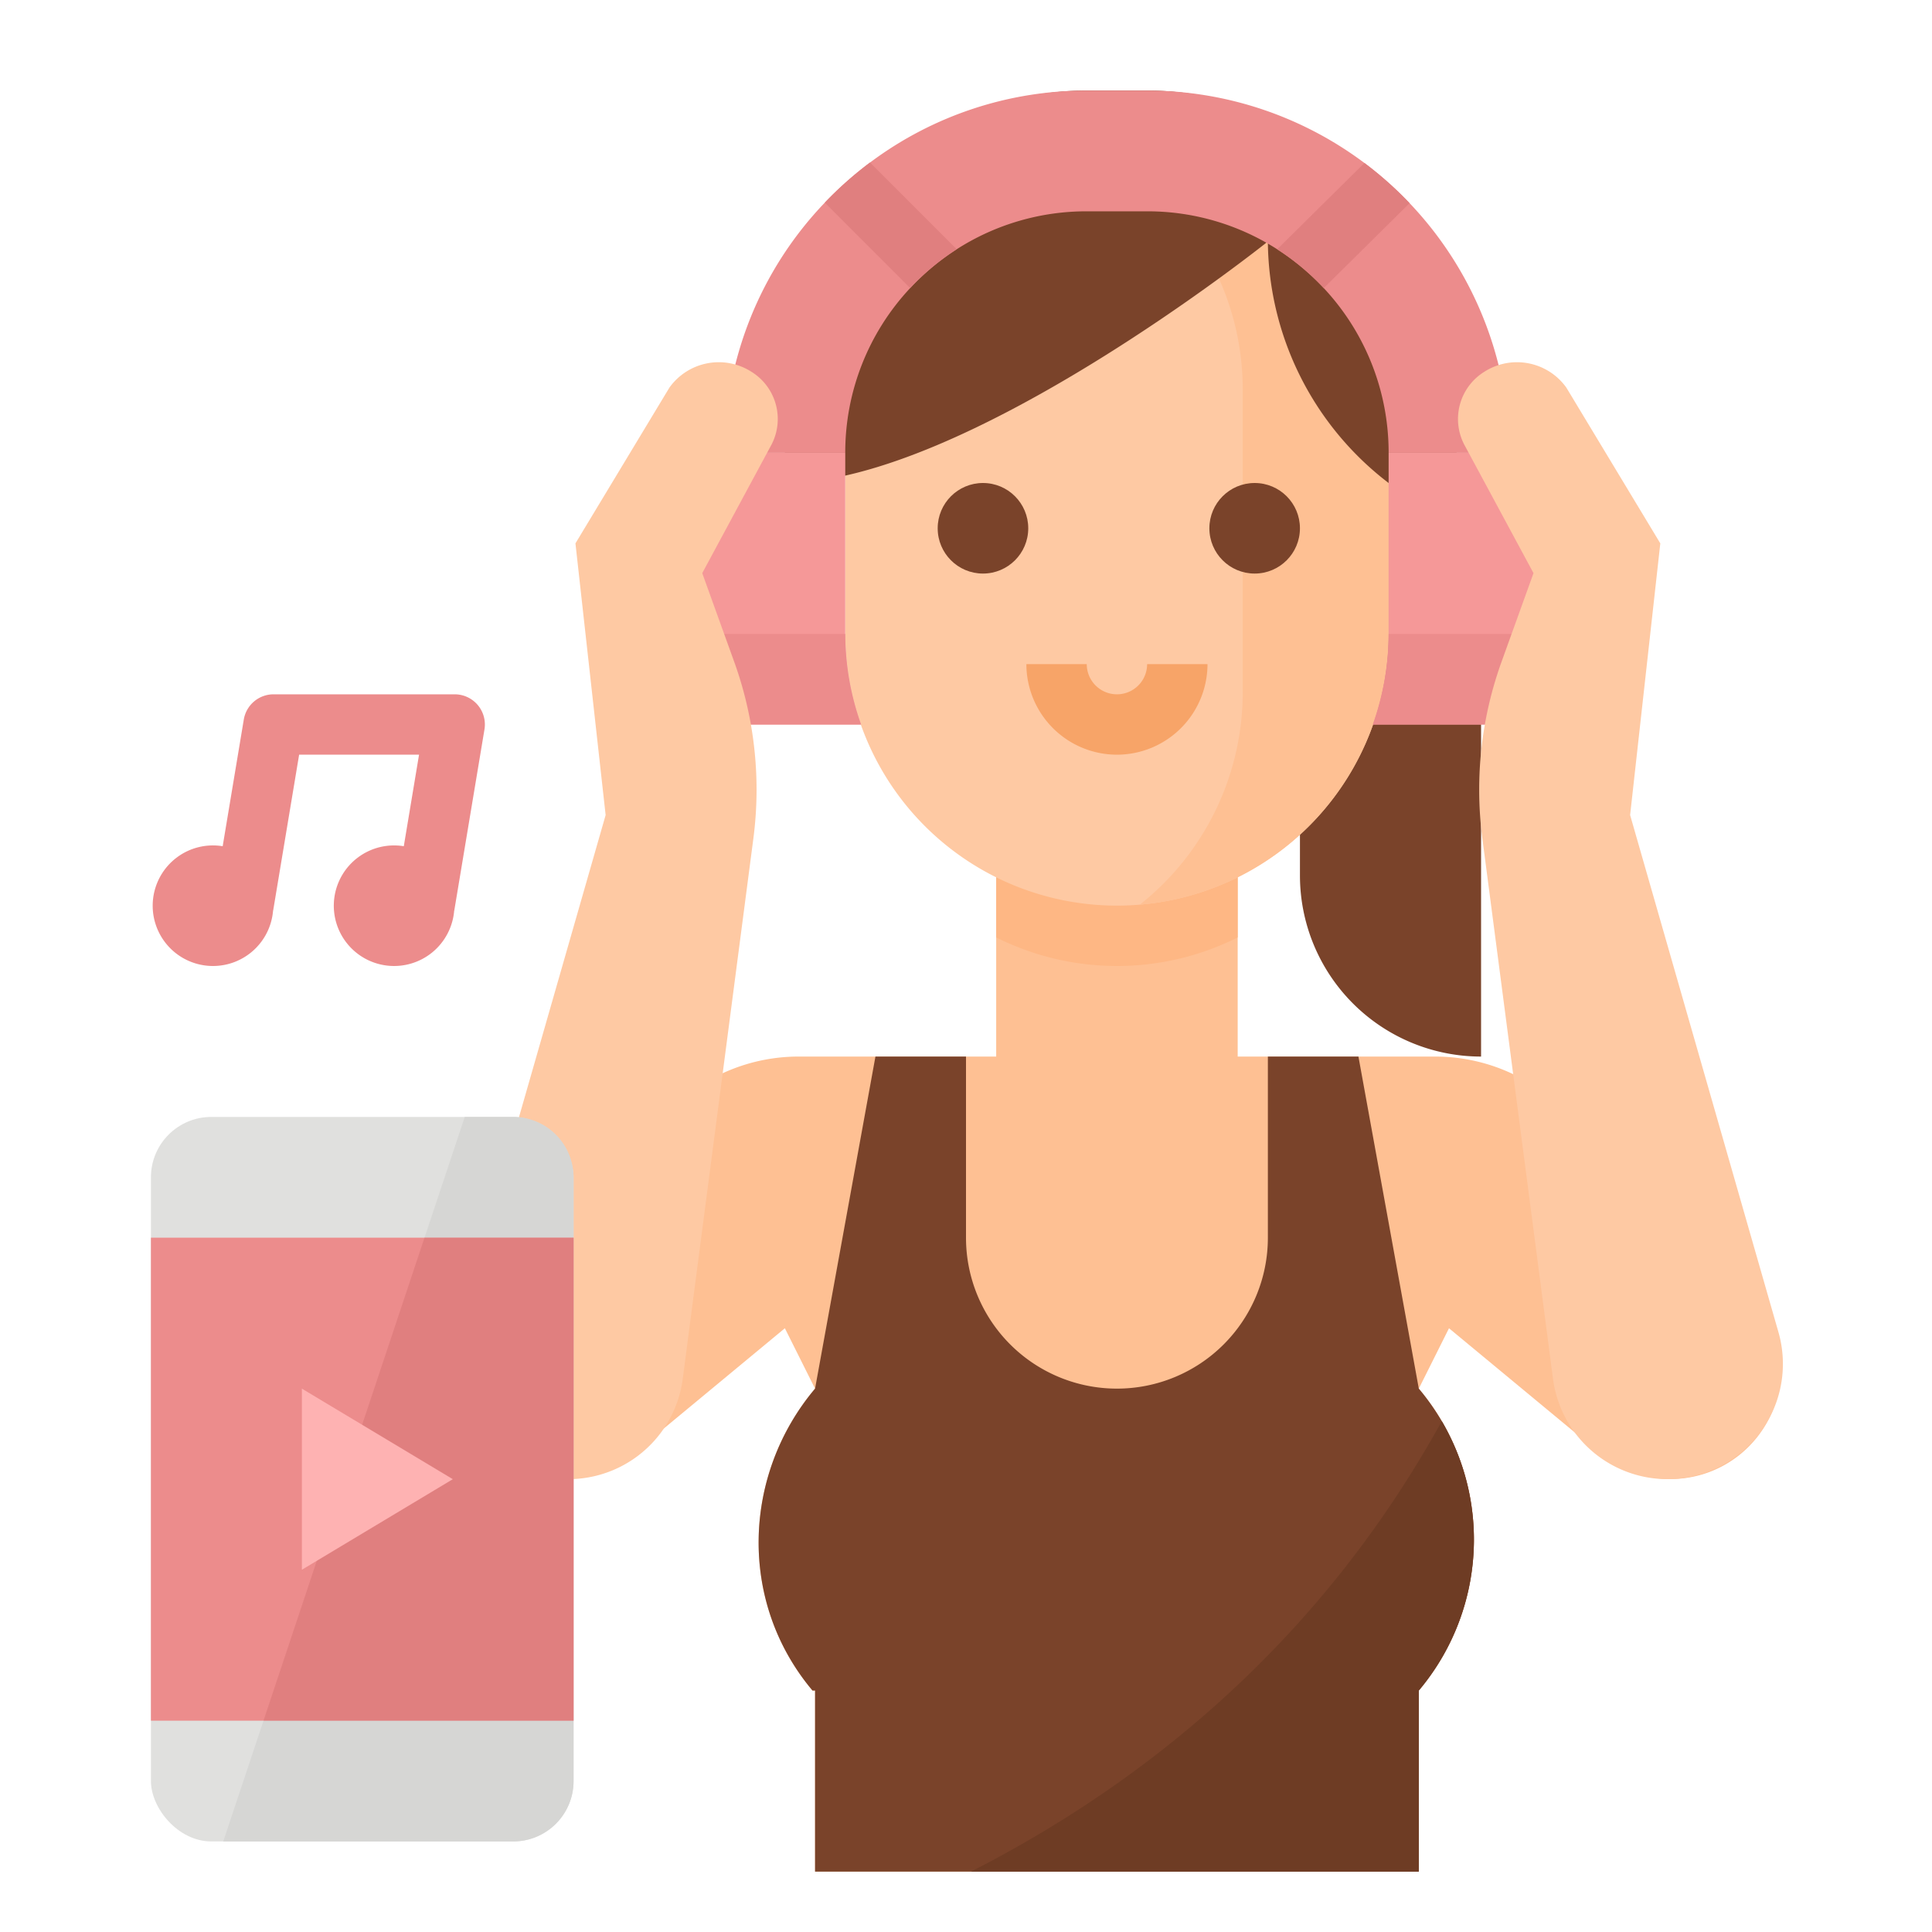 <svg xmlns="http://www.w3.org/2000/svg" viewBox="0 0 512 512"><title>listening-music-lifestyle-woman</title><g id="Flat"><path d="M344.5,96h-24v32h8a16,16,0,0,1,16,16v88a48,48,0,0,0,48,48V144A48,48,0,0,0,344.5,96Z" style="fill:#7a432a"/><path d="M376,496V448a62.086,62.086,0,0,0,0-80l8-16,41.237,34.152a29.226,29.226,0,0,0,35.793-46.2l-47.025-46.193A48,48,0,0,0,380.368,280H328V216H264v64H211.632A48,48,0,0,0,178,293.757L130.97,339.95a29.226,29.226,0,0,0,35.793,46.2L208,352l8,16c-19.145,22.724-20.481,56.443-.688,80H216v48" style="fill:#fec093"/><path d="M328,248.427V216H264v32.427a71.4,71.4,0,0,0,64,0Z" style="fill:#feb784"/><path d="M376,448v48H216V448h-.69c-19.79-23.56-18.46-57.28.69-80l16-88h24v48a40,40,0,0,0,80,0V280h24l16,88a62.077,62.077,0,0,1,0,80Z" style="fill:#7a432a"/><path d="M368,112v56a71.993,71.993,0,0,1-65.93,71.74c-2,.17-4.03.26-6.07.26a72.006,72.006,0,0,1-72-72V112a64,64,0,0,1,64-64h16A64,64,0,0,1,368,112Z" style="fill:#fec9a3"/><path d="M368,112v56a71.993,71.993,0,0,1-65.93,71.74,71.819,71.819,0,0,0,27.27-56.41v-80a71.775,71.775,0,0,0-21.09-50.91Q305.921,50.1,303.406,48H304A64,64,0,0,1,368,112Z" style="fill:#fec093"/><path d="M288,24a80,80,0,0,0-80,80h0v24c48,0,128-64,128-64l0,.4A81.223,81.223,0,0,0,368,128h0l16,8V104a80,80,0,0,0-80-80Z" style="fill:#7a432a"/><path d="M296,200a24.027,24.027,0,0,1-24-24h16a8,8,0,0,0,16,0h16A24.026,24.026,0,0,1,296,200Z" style="fill:#f7a468"/><circle cx="332.497" cy="140" r="12" style="fill:#7a432a"/><circle cx="260.497" cy="140" r="12" style="fill:#7a432a"/><path d="M400,120H368a63.735,63.735,0,0,0-17.19-43.65,64.812,64.812,0,0,0-12.34-10.29A63.721,63.721,0,0,0,304,56H288a63.728,63.728,0,0,0-34.45,10.05,64.668,64.668,0,0,0-10.8,8.69c-.52.52-1.04,1.06-1.54,1.6A63.731,63.731,0,0,0,224,120H192a95.628,95.628,0,0,1,26.58-66.3,96.754,96.754,0,0,1,11.98-10.63h.01A95.564,95.564,0,0,1,288,24h16a96,96,0,0,1,96,96Z" style="fill:#ec8c8c"/><path d="M224,128v-8H192a16,16,0,0,0-16,16v40a16,16,0,0,0,16,16h36.185A71.7,71.7,0,0,1,224,168Z" style="fill:#f59898"/><path d="M400,120H368v48a71.7,71.7,0,0,1-4.185,24H400a16,16,0,0,0,16-16V136A16,16,0,0,0,400,120Z" style="fill:#f59898"/><path d="M400.5,168H368a71.7,71.7,0,0,1-4.185,24H400a16,16,0,0,0,16-16V155.777A15.973,15.973,0,0,1,400.5,168Z" style="fill:#ec8c8c"/><path d="M191.5,168H224a71.7,71.7,0,0,0,4.185,24H192a16,16,0,0,1-16-16V155.777A15.973,15.973,0,0,0,191.5,168Z" style="fill:#ec8c8c"/><path d="M253.547,66.05a64.668,64.668,0,0,0-10.8,8.69c-.52.52-1.04,1.06-1.54,1.6L218.577,53.7a96.754,96.754,0,0,1,11.98-10.63h.01Z" style="fill:#e07f7f"/><path d="M373.557,53.84l-22.75,22.51a64.812,64.812,0,0,0-12.34-10.29l23.12-22.87A96.016,96.016,0,0,1,373.557,53.84Z" style="fill:#e07f7f"/><path d="M432,216l8-72-24.91-41.293a16.074,16.074,0,0,0-21.739-4.176,14.718,14.718,0,0,0-5.326,19.265l18.37,34.092-8.473,23.5A99.884,99.884,0,0,0,392,209.262h0a99.813,99.813,0,0,0,.842,12.94l18.717,143.2a30.588,30.588,0,0,0,37.756,25.671h0a30.526,30.526,0,0,0,22-38.008Z" style="fill:#fec9a3"/><path d="M160.5,216l-8-72,24.91-41.293a16.073,16.073,0,0,1,21.738-4.176,14.716,14.716,0,0,1,5.326,19.265L186.1,151.888l8.473,23.5a99.884,99.884,0,0,1,5.922,33.878h0a99.814,99.814,0,0,1-.843,12.94l-18.716,143.2a30.589,30.589,0,0,1-37.756,25.671h0a30.525,30.525,0,0,1-22-38.008Z" style="fill:#fec9a3"/><path d="M128.387,193.316A8,8,0,0,0,120.5,184h-48a8,8,0,0,0-7.891,6.684l-5.595,33.57a15.977,15.977,0,1,0,13.353,17.058l.023,0L79.274,200h31.777l-4.041,24.254a15.977,15.977,0,1,0,13.354,17.058l.023,0Z" style="fill:#ec8c8c"/><path d="M376,448v48H257.31c45.74-23.37,92.29-60.47,124.78-119.38A62.1,62.1,0,0,1,376,448Z" style="fill:#6e3c24"/><rect x="40" y="296" width="112" height="192" rx="16" ry="16" style="fill:#e0e0de"/><rect x="40" y="328" width="112" height="128" style="fill:#ec8c8c"/><path d="M136,296H123.163L112.5,328H152V312A16,16,0,0,0,136,296Z" style="fill:#d6d6d4"/><path d="M59.163,488H136a16,16,0,0,0,16-16V456H69.83Z" style="fill:#d6d6d4"/><polygon points="69.83 456 152 456 152 328 112.497 328 69.83 456" style="fill:#e07f7f"/><polygon points="80 368 80 416 120 392 80 368" style="fill:#feb2b2"/></g></svg>